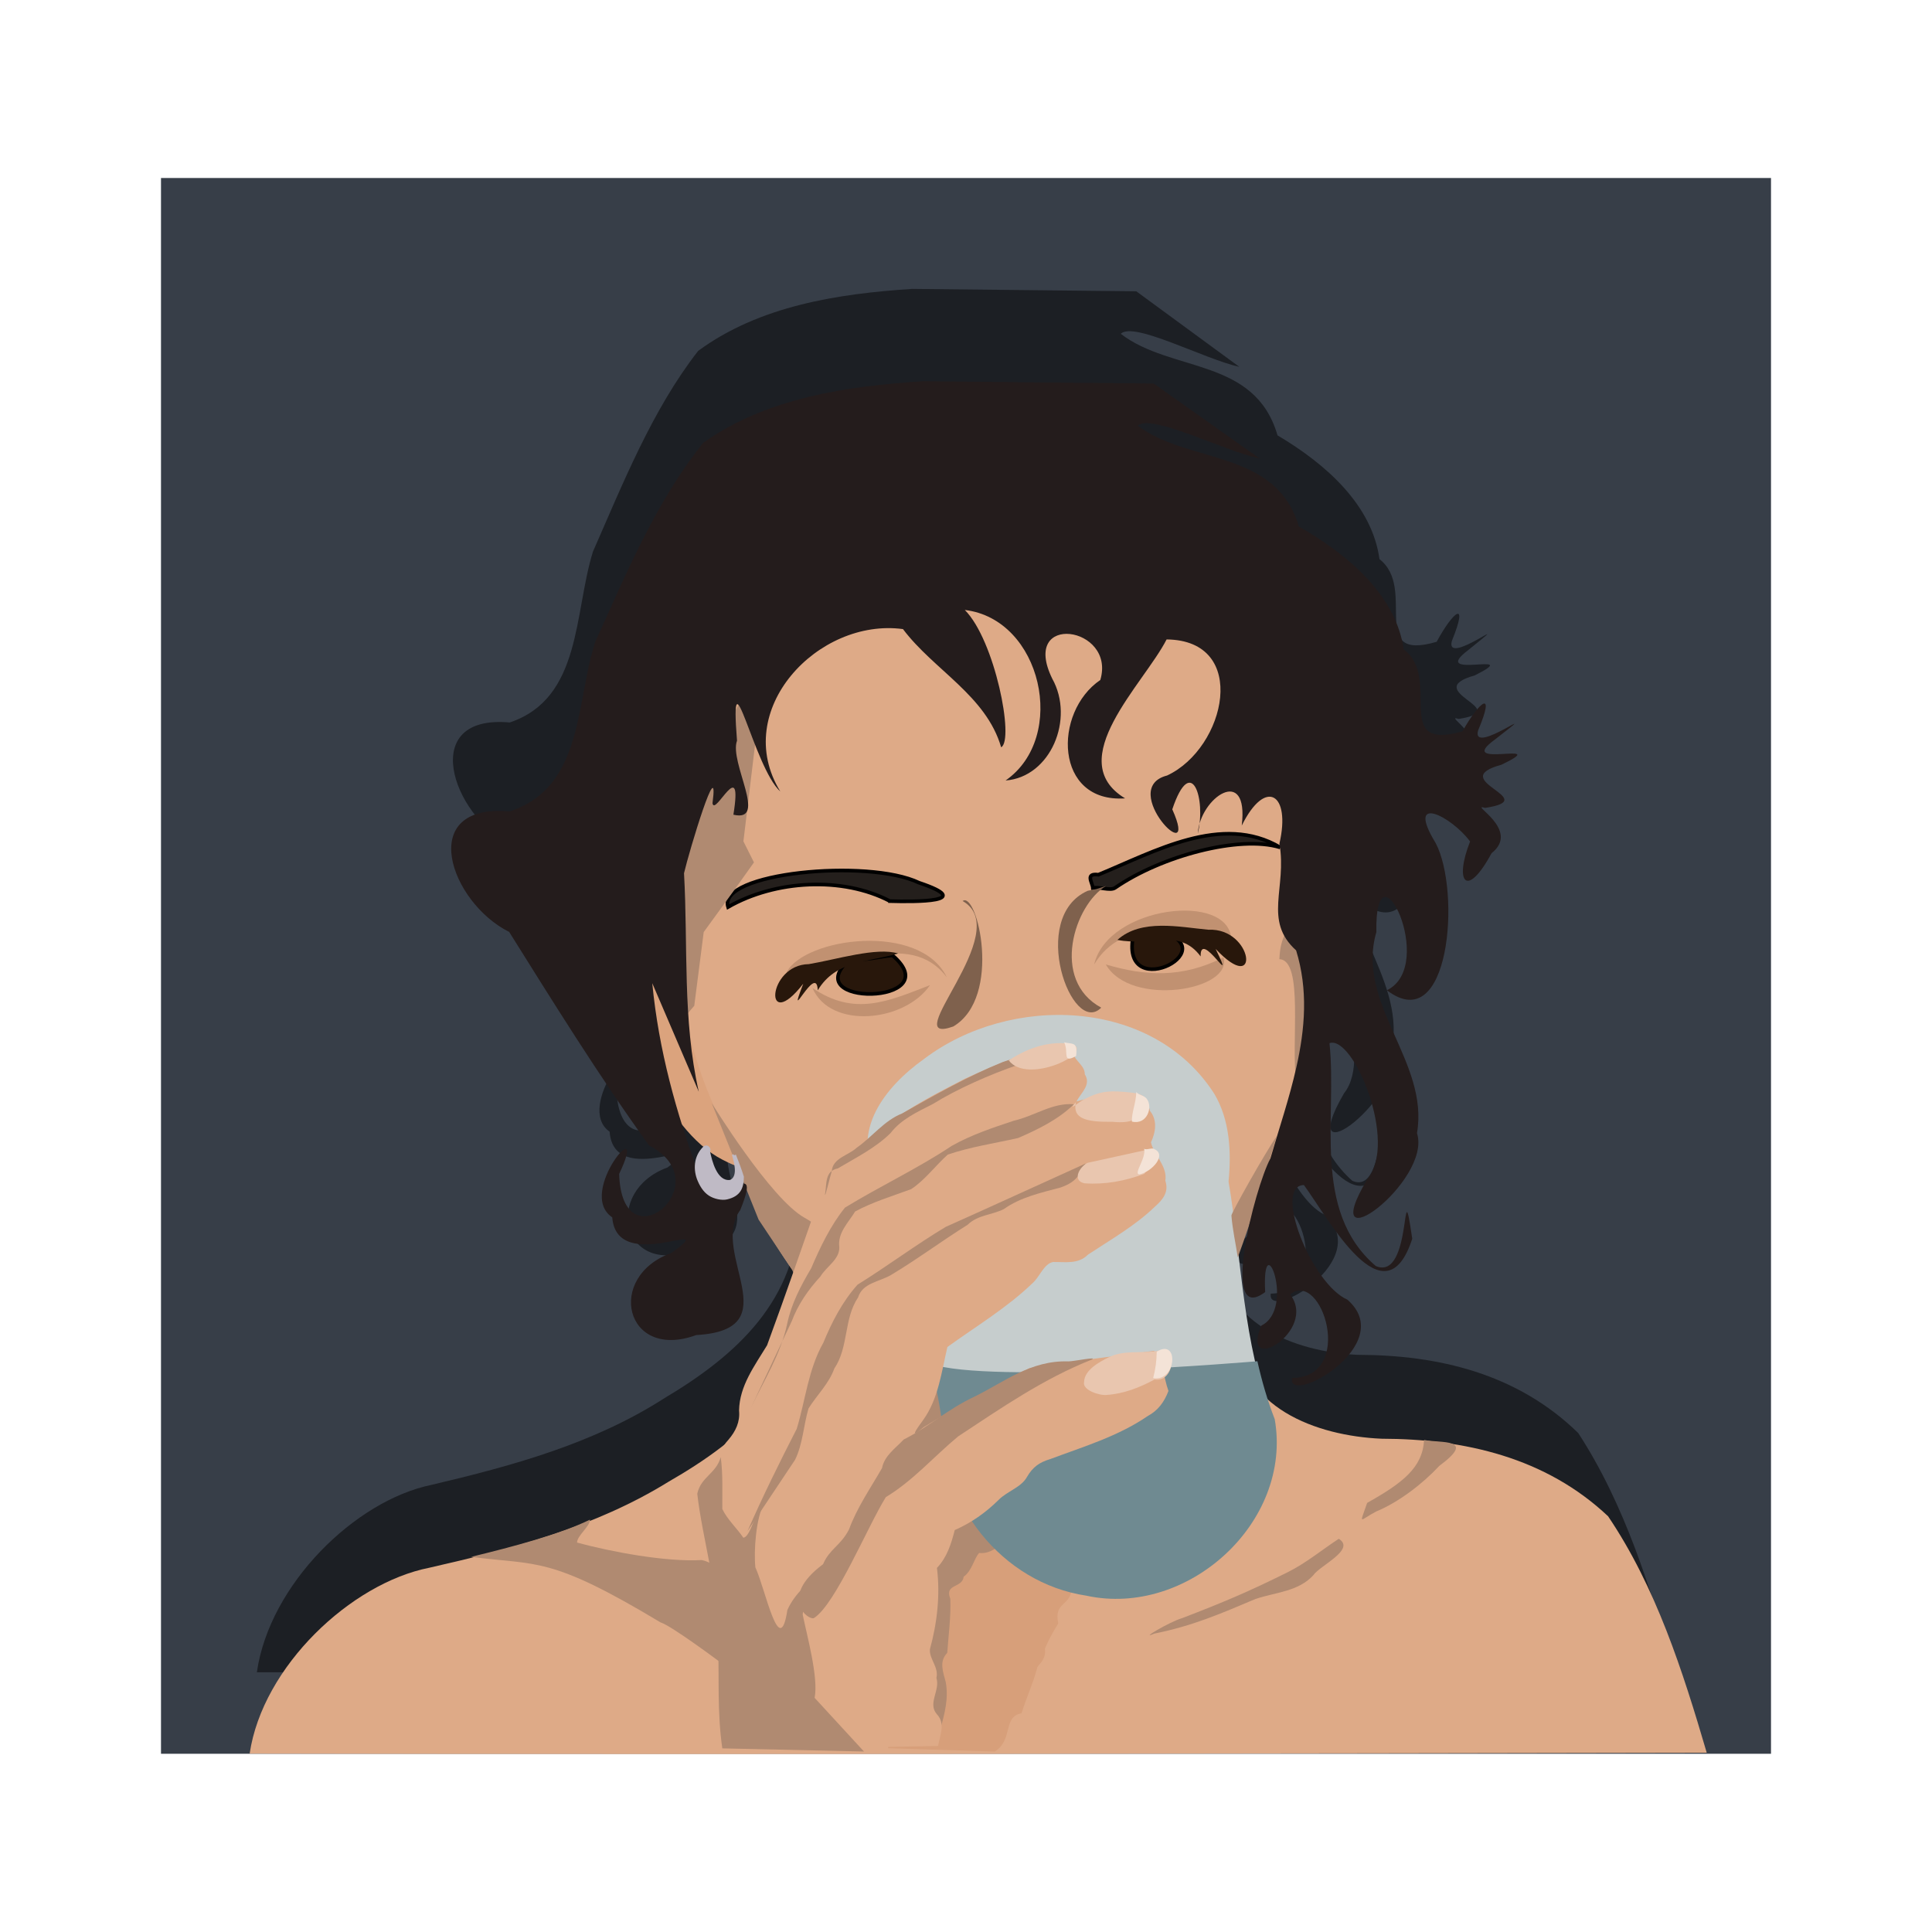 <svg:svg xmlns:dc="http://purl.org/dc/elements/1.1/" xmlns:ns2="http://creativecommons.org/ns#" xmlns:rdf="http://www.w3.org/1999/02/22-rdf-syntax-ns#" xmlns:svg="http://www.w3.org/2000/svg" height="533.928" id="svg2" version="1.1" viewBox="-44.494 -49.192 533.928 533.928" width="533.928">
  <svg:defs id="defs4">
    <svg:filter color-interpolation-filters="sRGB" id="filter5505">
      <svg:feGaussianBlur id="feGaussianBlur5507" stdDeviation="8.547" />
    </svg:filter>
  </svg:defs>
  <svg:g id="layer6" transform="translate(-5.68 62.835)">
    <svg:rect fill="#373e48" height="435.48" id="rect3966" width="444.94" x="5.68" y="-62.835" />
    <svg:path d="m212.25-46.946c-21.913 1.431-45.383 4.96-63.744 18.465-13.677 17.537-22.411 39.506-31.315 59.741-5.697 18.195-3.33 43.728-24.796 50.915-27.256-2.457-17.271 27.324-0.131 36.184 11.85 19.6 26.262 43.712 40.552 64.119 21.031 11.311-7.881 36.409-8.68 8.52 9.157-19.971-12.722 5.572-1.998 13.034 1.306 17.682 32.151-0.83 17.263 10.658-19.323 7.066-13.59 32.537 7.075 24.677 27.343-1.599 3.687-24.629 12.742-37.508 7.614-19.438-9.782 4.941-11.989-10.59-6.603-18.938-11.584-37.105-13.496-57.5l13.463 32.586c-1.217-5.543-1.991-11.137-2.522-16.734 4.087 18.794 14.641 36.28 20.505 54.649 3.911 7.979 8.745 15.37 14.118 22.369l-0.688 0.034c-0.393 27.525-18.757 43.999-40.192 56.754-21.164 13.575-45.345 20.132-69.345 25.797-22.653 4.645-48.225 29.594-51.984 55.803 143.98 0.305 296.97-0.042 422.1-0.272-6.96-24.564-14.716-49.686-28.596-70.976-18.103-17.677-41.572-23.235-65.643-23.285-18.824-0.861-41.295-9.299-42.157-32.382 0.24-3.094 0.125-5.683-0.295-7.875 0.842-2.215 1.601-4.467 2.293-6.755 0.439 4.371 2.302 6.247 6.486 2.987-1.05-20.987 9.005 4.862-1.081 10.047-6.477 15.469 16.471 1.752 8.32-9.368 9.206-7.527 18.983 24.889 0.524 25.118-1.433 8.68 30.922-9.98 16.083-23.489-10.482-4.763-21.682-34.199-12.644-34.419 7.084 9.97 23.457 41.597 31.413 16.089-3.336-23.525 0.245 13.024-10.58 8.214-18.677-16.622-11.102-44.632-13.397-66.903 6.913-2.545 19.91 29.793 10.941 40.834-15.543 26.85 18.824 0.684 14.38-13.849 3.591-21.472-17.827-38.771-11.759-60.318-0.517-28.867 17.863 10.024 3.046 17.447 18.268 14.46 21.515-29.694 14.151-44.161-8.931-15.173 4.594-8.071 9.958-0.509-4.699 12.313-0.946 17.31 6.224 3.53 8.67-7.095-6.949-15.192-1.867-13.611 17.025-2.664-11.904-8.258 4.782-12.966 15.365-7.681-14.116 1.661-1.9-7.569 15.831-12.728-7.056 5.354-4.913-2.682 5.211-12.828 0.249-8.638-4.52 0.238-20.816 6.123-5.701-15.83-17.033-24.609-2.193-15.988-15.691-28.179-30.365-36.863-6.708-23.256-31.656-18.651-46.678-30.244 3.821-3.79 24.806 7.521 35.311 9.844l-30.693-22.505-66.724-0.713zm-68.73 171.18c0.049 0.507 0.082 1.021 0.131 1.528-0.042 0.274-0.061 0.541-0.098 0.815-0.013-0.781-0.021-1.562-0.033-2.342z" fill="#1c1f24" filter="url(#filter5505)" id="path3003-8" transform="matrix(.928 0 0 .928 16.314 11.378)" />
  </svg:g>
  <svg:g id="layer1" transform="translate(-5.68 62.835)">
    <svg:path d="m184.29 245.22c-0.375 25.341-17.911 40.511-38.36 52.253-20.191 12.498-43.24 18.554-66.137 23.77-21.611 4.276-46.025 27.221-49.611 51.351 137.36 0.281 283.31-0.02 402.68-0.231-6.64-22.615-14.028-45.76-27.27-65.36-17.271-16.274-39.664-21.38-62.628-21.426-17.958-0.792-39.39-8.547-40.212-29.798 1.813-22.555-17.745-17.004-32.56-15.961l-85.902 5.403z" fill="#deaa87" id="path3003" />
    <svg:path d="m160.75 177.94c0 25.185 14.287 37.838 0.016 30.481-15.746-8.118-28.517-37.217-28.517-62.402s7.315-5.7 23.371-5.7 5.13 12.436 5.13 37.622z" fill="#dba37d" id="path3919" />
    <svg:path d="m180.36 155.58c-10.544 17.295 23.106-5.015 26.683-3.316-8.981 0.28-17.806 2.093-26.683 3.316z" fill="#28170b" id="path3025" />
    <svg:path d="m212.14 50.219c-20.046 8.101-48.421 12.697-55.79 36.071-10.125 21.043-7.621 43.875-5.415 66.034-4.117 26.252 12.64 48.451 20.522 72.278 10.468 20.609 27.907 36.92 43.991 53.13 19.035 8.89 43.61 5.969 63.018-1.26 21.288-10.189 17.143-37.867 31.08-55.609 7.656-24.779 19.086-52.939 6.832-78.039-3.637-24.202 12.104-50.094 5.004-74.091-10.62-15.529-37.044-34.725-57.442-31.791-18.417-1.283-34.637 8.246-51.801 13.278z" fill="#deaa87" id="path2997" />
    <svg:path d="m300.71 214.51c3.698 21.86 3.959 44.603 12.03 65.361 5.005 28.51-24.108 54.896-52.109 48.8-23.386-3.526-40.583-25.508-40-48.865-3.388-22.519-11.531-44.076-17.081-66.176-7.412-13 2.127-25.254 13.002-33.001 23.677-17.964 63.111-17.066 80.213 9.618 4.318 7.258 4.739 16.065 3.946 24.263z" fill="#c6cdcd" id="path3001" />
    <svg:path d="m157.87 192.81s16.206 26.427 25.668 31.708c12.205 6.812 30.274 28.295 30.274 28.295l11.341 23.121-14.086 36.254-30.944-73.233-9.29-13.924z" fill="#b08a71" id="path3067" />
    <svg:path d="m263.21 133.43c1.449-0.556 4.771 0.847 6.139-0.099 12.773-8.823 34.42-14.605 45.634-11.166-16.073-9.528-34.823 1.222-50.249 7.536-3.795-0.465-1.598 2.188-1.525 3.729z" fill="#241f1c" id="path3009" stroke="#000" stroke-width="1px" />
    <svg:path d="m207.14 137.01c6.869 0.185 24.047 0.309 8.02-5.09-14.184-6.788-55.775-2.738-52.769 6.724 13.051-7.48 31.623-8.499 44.749-1.635z" fill="#241f1c" id="path3011" stroke="#000" stroke-width="1px" />
    <svg:path d="m222.86 158.08c-7.385-15.365-39.221-11.012-44.286-1.429 14.311 0.003 33.698-12.573 44.286 1.429z" fill="#c19171" id="path3013" />
    <svg:path d="m263.57 154.51c3.801-16.25 37.486-20.175 37.895-6.865-12.288-2.895-30.018-6.407-37.895 6.865z" fill="#c19171" id="path3015" />
    <svg:path d="m207.86 152.01c15.91 13.752-27.473 14.385-11.52 0.786 3.838 0.82 7.69-0.49 11.52-0.786z" fill="#28170b" id="path3017" stroke="#000" stroke-width="1px" />
    <svg:path d="m274.29 147.01c-3.27 18.71 27.491 2.482 5.972-1.951-1.959 0.745-3.977 1.313-5.972 1.951z" fill="#28170b" id="path3019" stroke="#000" stroke-width="1px" />
    <svg:path d="m218.21 160.22c-6.99 10.244-27.569 12.332-32.498 0.776 11.629 7.972 20.954 3.696 32.498-0.776z" fill="#c19171" id="path3021" />
    <svg:path d="m266.79 154.51c6.849 11.935 35.251 7.202 32.511-1.96-11.404 5.79-21.574 5.189-32.511 1.96z" fill="#c19171" id="path3023" />
    <svg:path d="m270 147.72c9.095 1.883 17.104-3.406 22.995 4.572-0.203-7.927 10.204 10.392 4.147-2.072 12.596 13.409 10.39-5.901-1.972-5.303-8.025-0.741-18.583-3.133-25.171 2.804z" fill="#28170b" id="path3027" />
    <svg:path d="m261.79 134.15c-16.479 7.313-4.357 40.534 3.732 32.295-14.147-7.634-7.341-28.503 1.335-33.623l-2.666 0.846-2.401 0.481z" fill="#7f614d" id="path3029" />
    <svg:path d="m224.64 171.65c13.663-8.123 6.568-37.62 2.563-34.673 14.871 8.346-18.661 40.386-2.563 34.673z" fill="#7f614d" id="path3031" />
    <svg:path d="m209.38 151.48c-8.405 2.441-17.151 1.84-22.205 10.166-0.269-7.925-8.951 11.002-4.003-1.812-11.016 14.16-10.068-5.249 1.539-5.415 7.47-1.235 18.785-4.776 24.669-2.938z" fill="#28170b" id="path3938" />
  </svg:g>
  <svg:g id="layer3" transform="translate(-5.68 62.835)">
    <svg:path d="m234.17 314.38c-4.073 3.749-9.275 6.856-12.659 10.998 0 0-29.282 76.003-15.818-19.993 2.399-7.031 13.534 10.112 16.388 3.356 2.756-2.219 6.309-7.385 8.564-7.754 1.175 4.465 2.35 8.93 3.525 13.394z" fill="#866b5a" id="path3042" />
    <svg:path d="m287.86 335.17c11.295-4.336 18.48-7.358 29.271-12.741 5.006-2.497 9.359-6.132 14.039-9.198 4.822 2.969-5.302 7.412-7.054 10.095-4.127 4.471-10.259 4.652-15.917 6.521-9.931 4.201-17.445 7.452-28.017 9.595-4.552 1.956 4.339-3.334 7.678-4.272z" fill="#b08a71" id="path3052" />
    <svg:path d="m339.01 303.31c9.65-5.418 15.366-9.706 15.727-17.394 4.572 0.977 14.731-0.618 4.218 7.168-4.537 4.877-11.142 10-17.453 12.608-4.683 2.437-4.714 4.087-2.493-2.381z" fill="#b08a71" id="path3054" />
    <svg:path d="m120.66 314.28c9.428 2.556 24.5 5.399 34.486 4.829 11.159 2.536 7.308 20.452 5.426 28.495 0 0-13.824-10.372-16.877-11.285-30.781-18.509-33.933-15.672-52.295-18.095 11.439-2.786 24.679-6.266 32.831-10.285 0 1.915-3.571 4.426-3.571 6.341z" fill="#b08a71" id="path3056" />
    <svg:g id="g4690" transform="matrix(.609 0 0 .609 39.873 -109.22)">
      <svg:path d="m322.24 790.23c8.444-5.298 3.527-15.883 12.122-17.362 2.27-7.319 5.076-13.06 7.038-20.396 0.175-1.795 4.237-3.287 3.568-8.975 1.661-3.866 3.653-7.62 6.061-11.35-2.203-10.338 6.036-7.479 6.2-16.793 1.504-5.08 8.876-10.921-0.658-5.959-16.36-1.002-29.294-14.231-38.665-26.605-6.414-3.853-1.729-27.025-8.748-11.933-14.227 38.5-24.35 78.369-35.405 117.86 16.162 0.505 32.325 1.01 48.487 1.515z" fill="#d79f7a" id="path4636" />
      <svg:path d="m328.8 692.75c-4.066 3.568-7.771 7.935-13.693 7.382-2.379 2.603-3.176 8.033-6.998 10.75-0.608 5.308-8.835 3.098-6.078 9.997 0.345 8.225-0.834 16.535-1.38 24.572-3.806 3.898-1.914 8.565-0.718 13.139 1.428 7.365-0.442 14.477-2.449 21.539-2.93-6.898-8.472-13.152-7.206-21.084-0.074-15.239-1.037-30.658-0.561-45.786 3.74-7.75 6.664-16.151 10.909-23.497 5.855-4.391 11.71-8.783 17.566-13.174 3.535 5.388 7.071 10.775 10.607 16.162z" fill="#b08a71" id="path4638" />
      <svg:path d="m441.39 613.11c2.005 8.924 4.529 17.716 7.867 26.301 8.213 46.786-39.562 90.087-85.514 80.083-38.378-5.786-66.599-41.861-65.643-80.19-1.266-8.412-2.935-16.743-4.867-25.021 26.073 9.259 148.16-1.173 148.16-1.173z" fill="#6f8a91" id="path3035" />
      <svg:path d="m296.48 787.7c0.882-4.937 3.452-10.112-0.506-14.369-4.387-4.953 1.567-10.814-0.242-16.517 1.189-4.84-3.372-8.633-2.935-13.041 3.286-11.97 4.711-24.551 3.178-36.885 4.552-4.729 6.499-10.984 8.081-17.173 7.49-3.273 14.052-7.898 19.854-13.637 3.849-3.938 10.168-5.66 12.816-10.286 2.775-4.847 5.914-6.854 10.657-8.281 15.078-5.642 30.885-10.341 44.242-19.534 4.689-2.491 7.583-6.492 9.406-11.396-2.21-6.051-2.264-13.129-6.566-18.183-18.897 2.643-38.01 4.695-56.742 7.944-15.933 8.87-32.266 17.152-47.778 26.703-6.75 5.759-3.551 1.293-0.137-3.391 6.849-9.595 8.264-21.768 10.907-33.007 13.021-9.4 27.033-17.78 38.602-28.939 3.308-2.822 5.109-8.81 9.369-9.632 5.574-0.058 11.496 1.075 15.798-3.327 10.323-6.827 21.344-13.064 30.266-21.659 3.683-3.234 6.591-6.742 4.866-11.888 1.059-6.718-5.281-11.61-6.514-17.43 2.155-4.669 2.995-10.085-0.488-14.286-0.993-5.109-5.415-9.237-10.808-7.619-7.686-0.16-15.137 1.353-22.52 3.351 2.1-3.981 6.816-7.565 3.782-12.323 0.102-5.015-7.239-6.98-4.577-12.196-3.434-0.673-9.323 1.01-13.698 1.241-12.571 2.29-24.477 7.673-36.061 12.935-12.491 6.477-25.079 12.793-36.235 21.463-7.421 5.832-14.515 12.059-22.973 16.432-3.906 2.924-3.717 9.141-5.942 13.417-8.169 23.246-16.19 46.592-24.697 69.69-5.591 9.229-12.528 18.368-12.713 29.618 0.504 5.141-1.531 9.403-4.814 13.232-6.162 6.767-7.189 15.963-9.93 24.348 2.274 23.177 5.417 46.308 7.143 69.514 0.187 15.64-0.528 31.306 0.714 46.914 32.398-0.601 64.796-1.202 97.194-1.803z" fill="#deaa87" id="path4640" />
      <svg:path d="m244.29 705.22c-20.817 15.469-6.131 26.115-3.983 24.337 9.759-6.42 24.204-41.46 32.471-54.781 12.342-7.444 21.823-18.433 32.803-27.544 19.494-12.864 38.851-26.259 60.703-34.881 2.799-1.491-8.035 0.81-10.669 0.83-17.195-0.549-29.049 9.36-42.686 16.03-12.528 5.872-20.883 13.884-32.04 19.413-3.761 4.037-8.717 7.272-9.843 12.978-5.257 9.173-11.334 17.878-14.986 27.865-3.882 7.48-8.732 8.671-11.768 15.754z" fill="#b08a71" id="path4642" />
      <svg:path d="m244.29 707.36c-6.036 5.702-12.751 10.856-16.191 18.652-3.538 23.199-9.896-9.399-14.523-19.366-0.781-7.525 0.285-22.481 3.909-28.837-3.671 1.994-5.963 15.179-9.383 15.371-2.989-4.404-7.338-8.341-9.526-13.02-0.065-7.846 0.327-15.713-0.714-23.514-2.224 7.647-8.995 8.891-10.653 16.59 2.209 19.907 10.092 45.982 9.45 66.094 0.539 16.492-0.474 33.081 1.917 49.459 21.429 0.476 42.857 0.952 64.286 1.429-10.476-11.429-11.927-12.929-22.403-24.358 1.839-9.219-3.475-28.221-5.399-37.733 0.767-5.452-0.067-11.889 4.862-15.603 1.456-1.721 2.913-3.442 4.369-5.163z" fill="#b08a71" id="path4644" />
      <svg:path d="m210 690.22c6.893-15.753 14.529-31.179 22.355-46.456 3.965-13.064 5.232-27.006 12.063-39.055 3.905-9.475 8.683-18.701 15.514-26.34 13.553-8.415 26.39-18.061 40.038-26.237 20.515-9.146 43.017-19.516 63.49-28.755-2.708 3.847-2.893 7.994-11.493 10.93-8.916 2.384-18.008 4.34-25.665 9.778-5.369 2.674-11.849 2.609-16.389 7.09-11.783 7.365-22.987 15.747-34.88 22.851-5.249 3.061-12.848 3.535-14.854 10.167-6.537 9.611-4.201 22.525-10.771 32.211-2.467 6.941-7.959 12.098-11.72 18.138-2.264 7.675-2.57 16.19-6.114 23.316l-21.573 32.36z" fill="#b08a71" id="path4646" />
      <svg:path d="m211.43 634.51c5.947-12.597 13.636-24.508 16.558-38.296 1.882-9.134 6.161-17.27 10.878-25.223 4.153-9.679 8.786-19.419 15.369-27.593 15.928-9.751 32.9-17.665 48.469-28.033 8.802-4.968 18.597-8.223 28.177-11.413 9.216-2.064 17.616-8.308 27.241-7.451-7.125 6.961-16.378 11.441-25.304 15.308-10.627 2.402-21.752 4.043-31.933 7.531-5.654 5.048-10.366 11.592-16.624 15.682-8.506 3.135-17.576 5.867-25.402 10.128-3.139 5.152-8.056 9.69-7.188 16.226 0.117 5.617-5.911 8.763-8.565 13.266-5.544 6.02-10.148 12.634-13.039 20.333l-18.637 39.533z" fill="#b08a71" id="path4648" />
      <svg:path d="m332.48 478.71c-12.241 4.204-27.219 10.751-38.302 17.632-7.026 3.621-14.344 6.845-19.298 13.276-6.843 6.74-15.701 11.138-23.923 16.014-5.906 1.116-4.958 6.969-5.755 11.616-0.214 2.62 2.231-7.914 3.042-10.369 0.393-5.985 7.512-7.122 11.308-10.653 7.1-4.95 12.366-12.28 20.641-15.574 14.84-8.356 29.871-16.912 45.575-23.293 6.583-2.054 8.366-3.551 6.711 1.352z" fill="#b08a71" id="path4650" />
      <svg:path d="m374.14 611.23c-4.811 2.343-11.239 5.933-11.402 11.3-0.9 3.618 6.876 6.24 10.263 5.876 7.803-0.558 14.915-3.332 21.742-7.018 9.013 1.569 10.938-15.638 1.298-12.92-8.229 1.123-15.285-0.46-21.901 2.762z" fill="#e9c6af" id="path4652" />
      <svg:path d="m364.29 523.08c-3.903 2.05-6.995 8.16-1.314 9.286 9.234 0.657 18.389-1.033 27.029-4.286 2.35-2.531 6.08-10.547 2.064-11.098-9.26 2.033-18.519 4.065-27.779 6.098z" fill="#e9c6af" id="path4654" />
      <svg:path d="m359.02 495.56c-1.647 7.501 4.609 9.059 16.666 8.9 10.755 1.055 11.582-2.504 15.37-6.356-0.388-3.647 1.003-6.138-7.746-6.998-7.842-0.771-12.518-0.961-19.755 2.771-2.49 0.871-8.883 6.753-4.536 1.683z" fill="#e9c6af" id="path4656" />
      <svg:path d="m328.57 476.57c8.386 11.393 39.653-3.838 28.491-7.459-9.497-1.349-18.769 1.137-28.491 7.459z" fill="#e9c6af" id="path4658" />
      <svg:path d="m395.71 608.79c-0.099 4.535-0.511 7.54-1.617 11.992 10.708 1.747 11.816-18.396 1.617-11.992z" fill="#f4e3d7" id="path4660" />
      <svg:path d="m390 516.65c0.99 4.428-5.117 11.617-2.108 11.655 5.787-1.251 12.517-8.95 6.724-11.451-0.937-0.82-3.679 0.616-4.617-0.204z" fill="#f4e3d7" id="path4662" />
      <svg:path d="m386.43 490.93c-0.136 5.27-2.135 9.056-1.992 13.421 6.848 1.693 9.709-6.596 6.699-10.398-1.193-1.534-3.514-1.488-4.707-3.022z" fill="#f4e3d7" id="path4666" />
      <svg:path d="m353.68 468.38c2.259 4.316-1.155 9.914 5.453 6.205 0.74-6.657-1.454-5.19-5.453-6.205z" fill="#f4e3d7" id="path4668" />
    </svg:g>
    <svg:g fill="#b08a71" id="g5455" transform="matrix(1.199 0 0 1.199 -61.36 -30.664)">
      <svg:path d="m315.1 147.01c-0.999 2.499-1.264 3.534-1.405 6.221 5.717 0.203 2.567 19.604 3.904 28.259 0.569-5.883 1.923-11.718 1.913-17.642-0.138-3.447-0.276-6.895-0.414-10.343-1.333-2.166-2.665-4.331-3.998-6.496z" id="path5430" />
      <svg:path d="m313.1 193.98c-2.692 3.836-10.562 17.88-10.464 18.336 0.259 3.248 0.979 6.432 1.469 9.648 3.395-9.196 6.16-18.606 8.995-27.985z" id="path5432" />
    </svg:g>
  </svg:g>
  <svg:g id="layer4" transform="translate(-5.68 62.835)">
    <svg:path d="m170.29 90.189-3.656 30.296 2.916 5.819-5.527 7.763-8.358 11.492-2.612 20.372-3.134 3.656s-0.522-41.788-0.522-44.4c0-2.612 4.701-22.984 4.701-22.984l15.671-27.162z" fill="#b08a71" id="path3065" />
  </svg:g>
  <svg:g id="layer5" transform="translate(-5.68 62.835)">
    <svg:path d="m210.73 61.828c-23.455-3.169-47.658 22.43-33.909 44.869-7.31-6.611-14.069-40.776-11.955-14.034-2.217 6.026 8.698 22.722-0.999 20.46 2.731-16.937-5.182 0.745-5.773-3.185 1.946-14.64-6.44 13.169-7.873 19.358 1.131 20.07-0.451 40.472 4.08 60.39-4.286-10-8.571-20-12.857-30 1.824 18.777 6.582 35.512 12.882 52.948 2.105 14.299 18.7-8.15 11.436 9.745-8.638 11.856 13.927 33.076-12.159 34.549-19.715 7.237-25.18-16.23-6.746-22.735 14.204-10.576-15.227 6.486-16.472-9.794-10.231-6.87 10.646-30.386 1.91-12 0.763 25.676 28.353 2.564 8.288-7.849-13.633-18.788-27.38-40.99-38.685-59.034-16.352-8.156-25.893-35.569 0.11-33.308 20.48-6.617 18.244-30.124 23.678-46.875 8.494-18.629 16.829-38.863 29.877-55.008 17.516-12.434 39.882-15.672 60.787-16.99 21.222 0.212 42.444 0.424 63.666 0.637 9.762 6.905 19.524 13.81 29.286 20.714-10.022-2.139-30.033-12.538-33.679-9.048 14.331 10.673 38.125 6.437 44.525 27.847 13.999 7.994 26.863 19.226 28.956 33.945 10.811 8.082-3.601 28.296 16.258 22.659 4.55-8.171 9.281-12.047 4.31-0.237-2.044 7.398 19.786-9.249 4.684 2.469-11.654 8.498 16.473-0.093 1.814 6.978-15.919 4.335 11.687 9.492-4.556 11.945-4.848-1.456 10.054 5.983 1.783 12.514-6.84 12.686-10.421 8.106-5.938-3.23-5.117-6.962-18.027-13.525-9.507 0.444 7.025 13.319 3.941 53.975-13.488 40.663 14.135-6.834-3.397-42.644-2.904-16.067-5.788 19.837 14.651 35.778 11.225 55.546 4.239 13.379-28.547 37.464-13.72 12.744 8.557-10.165-3.869-39.941-10.464-37.598 2.19 20.504-5.026 46.283 12.792 61.585 10.327 4.428 6.899-29.206 10.082-7.548-7.59 23.483-23.183-5.652-29.941-14.831-8.623 0.203 2.036 27.307 12.037 31.692 14.156 12.437-16.692 29.637-15.325 21.646 17.611-0.211 8.27-30.057-0.512-23.127 7.776 10.238-14.123 22.871-7.944 8.63 9.622-4.774 0.039-28.586 1.041-9.264-12.709 9.556-2.925-28.746 1.45-36.947 2.406-8.298 5.264-16.701 7.171-25.189 2.39-10.639 3.288-21.413-0.07-32.287-9.156-8.274-2.481-17.205-4.61-29.513 3.219-13.938-3.9-18.182-10.414-4.98 2.029-16.947-11.55-7.747-12.149 2.216 2.344-9.522-1.779-22.402-7.049-6.702 7.918 17.624-15.393-5.765-1.435-9.351 16.267-7.577 22.874-37.376-0.136-37.604-6.294 12.317-28.922 33.373-11.473 43.921-19.547 1.361-19.969-23.805-6.847-32.713 4.419-14.905-22.311-18.847-13.28-0.358 6.229 11.131-0.464 27.198-12.898 28.131 17.282-12.023 9.955-44.621-11.269-47.124 8.314 8.324 13.749 35.992 10.044 37.944-4.149-14.294-18.64-21.363-27.132-32.658z" fill="#241c1c" id="path2999" />
  </svg:g>
  <svg:path d="m150.21 267.4c-2.859 2.46-3.203 6.143-2.112 9.201 0.667 1.772 1.716 3.587 3.302 4.621 1.442 0.94 3.583 1.393 5.056 1.05 3.691-0.879 4.607-3.076 4.63-6.268-0.669-2.173-1.389-4.036-2.22-6.139-0.679 0.61-0.701-0.58-1.055 0.206 0.382 1.314 1.823 5.822-0.54 6.818-3.588 0.498-5.019-5.341-5.535-7.863 0.471-0.802-0.489-1.921-1.353-1.578-0.058-0.016-0.115-0.033-0.173-0.049z" fill="#bfbac5" id="path3104" />
</svg:svg>